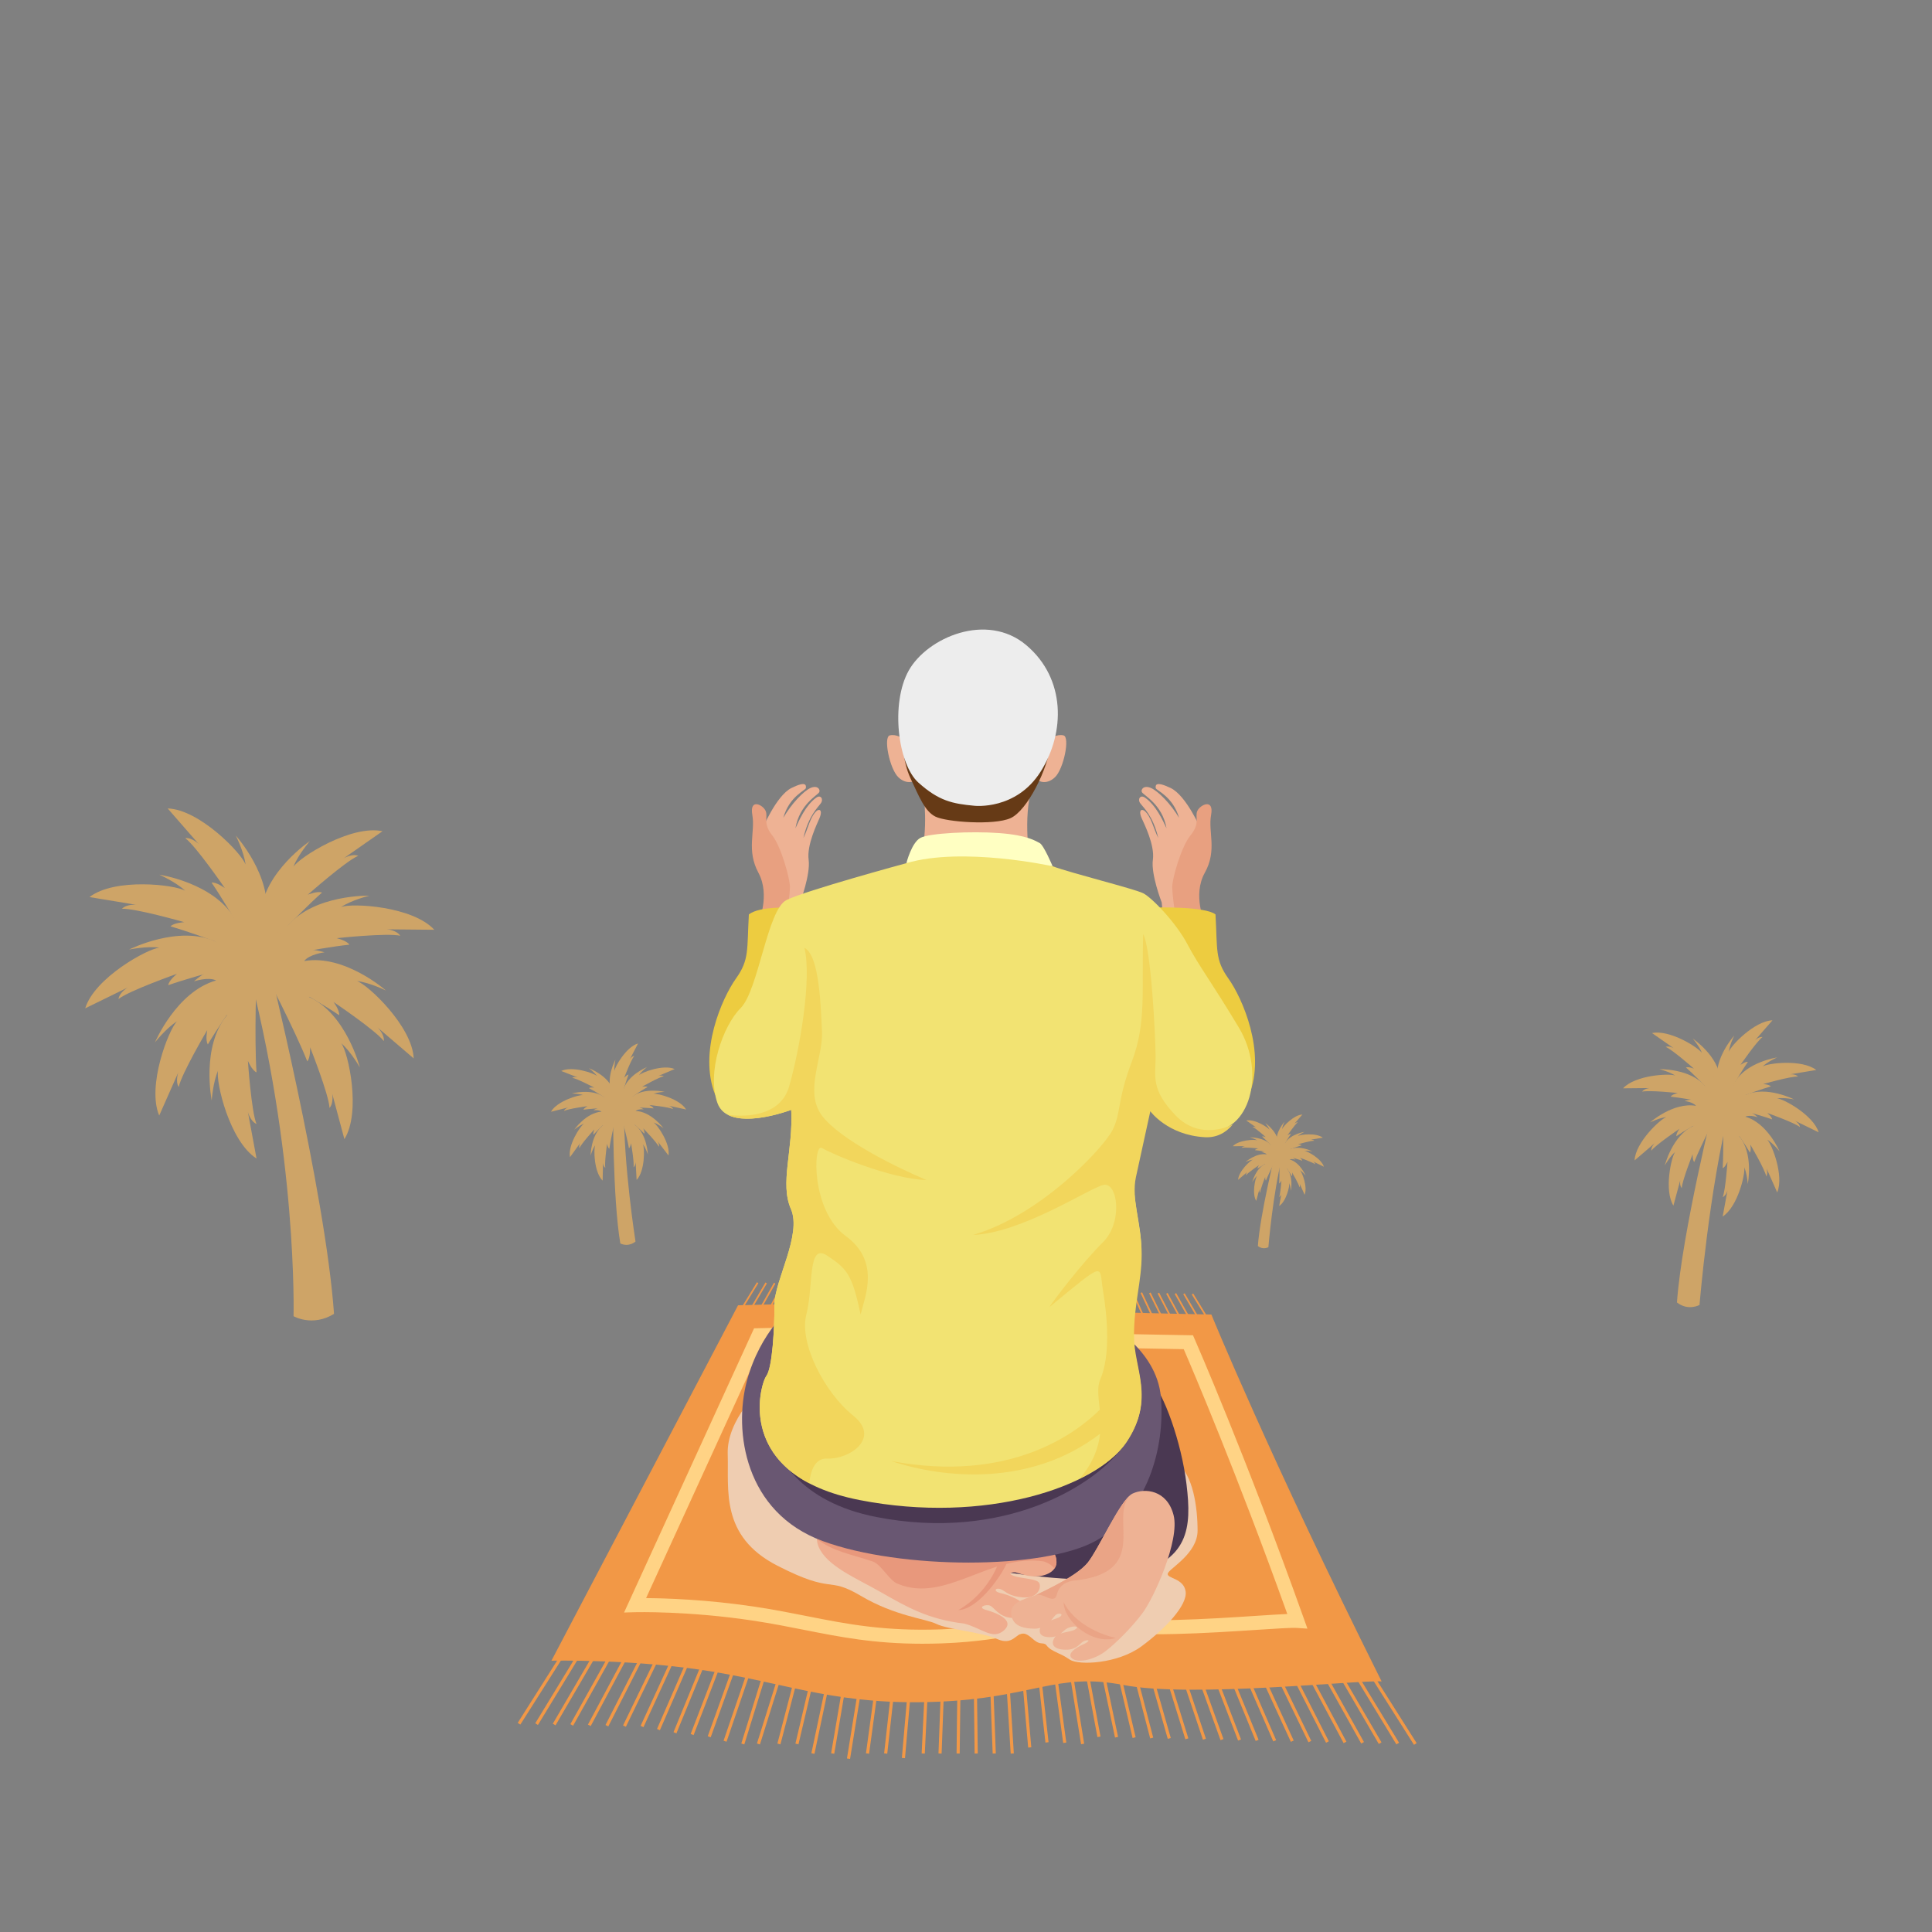 <?xml version="1.0" encoding="UTF-8" standalone="no"?>
<svg
   xmlns:dc="http://purl.org/dc/elements/1.1/"
   xmlns:cc="http://creativecommons.org/ns#"
   xmlns:rdf="http://www.w3.org/1999/02/22-rdf-syntax-ns#"
   xmlns:svg="http://www.w3.org/2000/svg"
   xmlns="http://www.w3.org/2000/svg"
   xmlns:sodipodi="http://sodipodi.sourceforge.net/DTD/sodipodi-0.dtd"
   xmlns:inkscape="http://www.inkscape.org/namespaces/inkscape"
   version="1.1"
   id="svg2"
   xml:space="preserve"
   width="666.667"
   height="666.667"
   viewBox="0 0 666.667 666.667"
   sodipodi:docname="5120636.ai"><rect x="0" y="0" width="666.667" height="666.667" fill="#808080" stroke="none"/><defs
     id="defs6"><clipPath
       clipPathUnits="userSpaceOnUse"
       id="clipPath20"><path
         d="M 0,500 H 500 V 0 H 0 Z"
         id="path18" /></clipPath><clipPath
       clipPathUnits="userSpaceOnUse"
       id="clipPath692"><path
         d="M 188.371,140.855 H 310.01 V 69.705 H 188.371 Z"
         id="path690" /></clipPath></defs><sodipodi:namedview
     pagecolor="#ffffff"
     bordercolor="#666666"
     borderopacity="1"
     objecttolerance="10"
     gridtolerance="10"
     guidetolerance="10"
     inkscape:pageopacity="0"
     inkscape:pageshadow="2"
     inkscape:window-width="640"
     inkscape:window-height="480"
     id="namedview4" /><g
     id="g10"
     inkscape:groupmode="layer"
     inkscape:label="5120636"
     transform="matrix(1.333,0,0,-1.333,0,666.667)"><path
       d="M 0,0 H 500 V 500 H 0 Z"
       style="fill:#ffffff;fill-opacity:0;fill-rule:nonzero;stroke:none"
       id="path12" /><g
       id="g14"><g
         id="g16"
         clip-path="url(#clipPath20)">
          <g
           id="g98"
           transform="translate(439.948,162.325)"><path
             d="m 0,0 c 0,0 2.404,29.641 7.904,51.391 -2.5,1.5 -4,1.25 -4,1.25 0,0 -8.5,-34.25 -9.75,-52 C -2.917,-1.65 0,0 0,0"
             style="fill:#cea467;fill-opacity:1;fill-rule:nonzero;stroke:none"
             id="path100" /></g><g
           id="g102"
           transform="translate(445.937,212.133)"><path
             d="m 0,0 c 0,0 0.333,-9.5 0,-14.417 0.667,0.284 1.25,1.667 1.25,1.667 0,0 -0.5,-7.397 -1.25,-9.157 0.916,0.407 1.25,1.74 1.25,1.74 L 0,-26.917 c 3.916,2.5 5.916,11.084 5.583,12.75 0.75,-1.75 0.917,-4.333 0.917,-4.333 0,0 1.583,7.833 -2.25,12.417 C 5.5,-6.25 6.823,-8 6.823,-8 6.823,-8 5.583,-2 0,0"
             style="fill:#cea467;fill-opacity:1;fill-rule:nonzero;stroke:none"
             id="path104" /></g><g
           id="g106"
           transform="translate(444.856,213.669)"><path
             d="m 0,0 c 0,0 5.639,-7.652 8.139,-11.899 0.39,0.611 0.09,2.082 0.09,2.082 0,0 3.764,-6.389 4.139,-8.265 0.527,0.853 0.049,2.143 0.049,2.143 l 2.779,-6.278 c 1.822,4.276 -1.374,12.488 -2.59,13.676 1.608,-1.021 3.204,-3.059 3.204,-3.059 0,0 -3.116,7.36 -8.868,8.979 1.126,0.567 3.207,-0.129 3.207,-0.129 0,0 -4.412,4.252 -10.149,2.75"
             style="fill:#cea467;fill-opacity:1;fill-rule:nonzero;stroke:none"
             id="path108" /></g><g
           id="g110"
           transform="translate(444.856,214.231)"><path
             d="m 0,0 c 0,0 9.241,-2.229 13.888,-3.868 -0.094,0.719 -1.27,1.651 -1.27,1.651 0,0 6.992,-2.467 8.486,-3.662 -0.147,0.993 -1.341,1.672 -1.341,1.672 l 6.167,-3.016 c -1.358,4.445 -9.09,8.674 -10.784,8.8 1.886,0.253 4.419,-0.279 4.419,-0.279 0,0 -7.121,3.627 -12.564,1.164 C 7.496,3.621 9.538,4.427 9.538,4.427 9.538,4.427 3.425,4.842 0,0"
             style="fill:#cea467;fill-opacity:1;fill-rule:nonzero;stroke:none"
             id="path112" /></g><g
           id="g114"
           transform="translate(444.856,213.99)"><path
             d="m 0,0 c 0,0 8.82,3.544 13.558,4.903 -0.495,0.531 -1.993,0.609 -1.993,0.609 0,0 7.126,2.046 9.037,1.938 -0.695,0.724 -2.063,0.584 -2.063,0.584 l 6.773,1.12 c -3.683,2.833 -12.434,1.794 -13.888,0.914 1.39,1.301 3.763,2.336 3.763,2.336 0,0 -7.905,-1.175 -10.912,-6.339 C 4.007,7.298 5.202,9.138 5.202,9.138 5.202,9.138 -0.018,5.931 0,0"
             style="fill:#cea467;fill-opacity:1;fill-rule:nonzero;stroke:none"
             id="path116" /></g><g
           id="g118"
           transform="translate(444.783,212.32)"><path
             d="m 0,0 c 0,0 -4.394,-8.43 -6.21,-13.01 -0.48,0.543 -0.41,2.042 -0.41,2.042 0,0 -2.736,-6.891 -2.818,-8.802 -0.651,0.762 -0.377,2.109 -0.377,2.109 l -1.781,-6.63 c -2.457,3.943 -0.564,12.551 0.454,13.911 -1.43,-1.256 -2.693,-3.516 -2.693,-3.516 0,0 1.945,7.752 7.379,10.237 -1.199,0.388 -3.148,-0.621 -3.148,-0.621 0,0 3.704,4.881 9.604,4.28"
             style="fill:#cea467;fill-opacity:1;fill-rule:nonzero;stroke:none"
             id="path120" /></g><g
           id="g122"
           transform="translate(446.421,213.241)"><path
             d="m 0,0 c 0,0 -8.386,-4.478 -12.472,-7.232 -0.089,0.719 0.815,1.918 0.815,1.918 0,0 -6.149,-4.145 -7.294,-5.676 -0.108,0.997 0.878,1.955 0.878,1.955 l -5.212,-4.468 c 0.198,4.643 6.62,10.678 8.228,11.226 -1.889,-0.229 -4.208,-1.381 -4.208,-1.381 0,0 5.982,5.3 11.87,4.283 -0.771,0.997 -2.95,1.265 -2.95,1.265 0,0 5.814,1.936 10.345,-1.89"
             style="fill:#cea467;fill-opacity:1;fill-rule:nonzero;stroke:none"
             id="path124" /></g><g
           id="g126"
           transform="translate(446.662,213.748)"><path
             d="m 0,0 c 0,0 -9.299,1.97 -14.199,2.491 0.394,0.609 1.857,0.944 1.857,0.944 0,0 -7.373,0.786 -9.235,0.351 0.559,0.832 1.93,0.931 1.93,0.931 l -6.865,-0.066 c 3.14,3.426 11.94,3.912 13.524,3.296 -1.594,1.041 -4.11,1.653 -4.11,1.653 0,0 7.989,0.205 11.841,-4.363 0.052,1.26 -1.443,2.867 -1.443,2.867 0,0 5.695,-2.259 6.7,-8.104"
             style="fill:#cea467;fill-opacity:1;fill-rule:nonzero;stroke:none"
             id="path128" /></g><g
           id="g130"
           transform="translate(446.559,213.531)"><path
             d="m 0,0 c 0,0 -6.433,6.998 -10.123,10.265 0.675,0.266 2.06,-0.309 2.06,-0.309 0,0 -5.549,4.916 -7.319,5.642 0.939,0.354 2.112,-0.362 2.112,-0.362 l -5.629,3.929 c 4.544,0.97 11.995,-3.737 12.927,-5.158 -0.694,1.772 -2.389,3.729 -2.389,3.729 0,0 6.627,-4.465 7.116,-10.421 0.772,0.997 0.487,3.172 0.487,3.172 0,0 3.329,-5.143 0.758,-10.487"
             style="fill:#cea467;fill-opacity:1;fill-rule:nonzero;stroke:none"
             id="path132" /></g><g
           id="g134"
           transform="translate(445.119,212.837)"><path
             d="m 0,0 c 0,0 4.551,8.346 7.342,12.407 -0.719,0.096 -1.925,-0.798 -1.925,-0.798 0,0 4.197,6.113 5.739,7.245 C 10.16,18.97 9.194,17.992 9.194,17.992 l 4.513,5.173 C 9.063,23.008 2.971,16.64 2.409,15.035 c 0.246,1.889 1.418,4.196 1.418,4.196 0,0 -5.351,-5.934 -4.387,-11.831 -0.991,0.78 -1.239,2.96 -1.239,2.96 0,0 -1.988,-5.796 1.799,-10.36"
             style="fill:#cea467;fill-opacity:1;fill-rule:nonzero;stroke:none"
             id="path136" /></g><g
           id="g138"
           transform="translate(328.341,177.273)"><path
             d="M 0,0 C 0,0 1.121,13.814 3.685,23.95 2.52,24.649 1.82,24.533 1.82,24.533 1.82,24.533 -2.142,8.571 -2.724,0.299 -1.359,-0.77 0,0 0,0"
             style="fill:#cea467;fill-opacity:1;fill-rule:nonzero;stroke:none"
             id="path140" /></g><g
           id="g142"
           transform="translate(331.132,200.485)"><path
             d="m 0,0 c 0,0 0.155,-4.428 0,-6.719 0.312,0.132 0.583,0.777 0.583,0.777 0,0 -0.233,-3.448 -0.583,-4.268 0.428,0.189 0.583,0.812 0.583,0.812 L 0,-12.545 c 1.825,1.165 2.758,5.166 2.603,5.942 0.349,-0.815 0.426,-2.019 0.426,-2.019 0,0 0.739,3.65 -1.049,5.787 0.583,-0.078 1.201,-0.894 1.201,-0.894 0,0 -0.578,2.796 -3.181,3.729"
             style="fill:#cea467;fill-opacity:1;fill-rule:nonzero;stroke:none"
             id="path144" /></g><g
           id="g146"
           transform="translate(330.628,201.201)"><path
             d="m 0,0 c 0,0 2.628,-3.566 3.794,-5.546 0.182,0.285 0.042,0.97 0.042,0.97 0,0 1.754,-2.977 1.929,-3.851 0.245,0.398 0.022,0.998 0.022,0.998 l 1.296,-2.925 c 0.849,1.992 -0.641,5.82 -1.207,6.374 0.749,-0.476 1.492,-1.426 1.492,-1.426 0,0 -1.452,3.429 -4.132,4.184 0.525,0.265 1.494,-0.06 1.494,-0.06 0,0 -2.055,1.981 -4.73,1.282"
             style="fill:#cea467;fill-opacity:1;fill-rule:nonzero;stroke:none"
             id="path148" /></g><g
           id="g150"
           transform="translate(330.628,201.463)"><path
             d="m 0,0 c 0,0 4.308,-1.039 6.473,-1.803 -0.044,0.335 -0.592,0.77 -0.592,0.77 0,0 3.259,-1.15 3.955,-1.707 -0.068,0.463 -0.625,0.779 -0.625,0.779 l 2.874,-1.405 c -0.633,2.071 -4.236,4.042 -5.026,4.1 0.879,0.119 2.06,-0.13 2.06,-0.13 0,0 -3.319,1.691 -5.856,0.543 0.231,0.54 1.182,0.916 1.182,0.916 C 4.445,2.063 1.597,2.257 0,0"
             style="fill:#cea467;fill-opacity:1;fill-rule:nonzero;stroke:none"
             id="path152" /></g><g
           id="g154"
           transform="translate(330.628,201.351)"><path
             d="M 0,0 C 0,0 4.111,1.652 6.318,2.285 6.089,2.532 5.391,2.568 5.391,2.568 c 0,0 3.321,0.954 4.211,0.905 C 9.278,3.81 8.641,3.744 8.641,3.744 l 3.156,0.523 c -1.716,1.32 -5.795,0.836 -6.473,0.425 0.649,0.607 1.754,1.089 1.754,1.089 0,0 -3.683,-0.548 -5.085,-2.954 C 1.868,3.401 2.425,4.259 2.425,4.259 2.425,4.259 -0.008,2.765 0,0"
             style="fill:#cea467;fill-opacity:1;fill-rule:nonzero;stroke:none"
             id="path156" /></g><g
           id="g158"
           transform="translate(330.595,200.572)"><path
             d="m 0,0 c 0,0 -2.048,-3.929 -2.895,-6.063 -0.223,0.253 -0.191,0.952 -0.191,0.952 0,0 -1.274,-3.212 -1.312,-4.103 -0.304,0.356 -0.176,0.984 -0.176,0.984 l -0.83,-3.09 c -1.146,1.838 -0.263,5.849 0.212,6.483 -0.667,-0.586 -1.256,-1.639 -1.256,-1.639 0,0 0.907,3.613 3.439,4.771 -0.559,0.181 -1.468,-0.289 -1.468,-0.289 0,0 1.727,2.274 4.477,1.994"
             style="fill:#cea467;fill-opacity:1;fill-rule:nonzero;stroke:none"
             id="path160" /></g><g
           id="g162"
           transform="translate(331.357,201.002)"><path
             d="m 0,0 c 0,0 -3.907,-2.087 -5.812,-3.371 -0.042,0.336 0.379,0.893 0.379,0.893 0,0 -2.865,-1.93 -3.399,-2.644 -0.05,0.465 0.409,0.911 0.409,0.911 l -2.429,-2.082 c 0.092,2.163 3.085,4.977 3.835,5.231 -0.88,-0.106 -1.961,-0.643 -1.961,-0.643 0,0 2.788,2.47 5.532,1.996 -0.36,0.465 -1.374,0.59 -1.374,0.59 0,0 2.709,0.902 4.82,-0.881"
             style="fill:#cea467;fill-opacity:1;fill-rule:nonzero;stroke:none"
             id="path164" /></g><g
           id="g166"
           transform="translate(331.471,201.237)"><path
             d="m 0,0 c 0,0 -4.334,0.919 -6.618,1.162 0.183,0.283 0.866,0.44 0.866,0.44 0,0 -3.436,0.366 -4.305,0.163 0.261,0.388 0.9,0.433 0.9,0.433 l -3.199,-0.029 c 1.463,1.596 5.564,1.823 6.302,1.535 -0.743,0.485 -1.915,0.771 -1.915,0.771 0,0 3.723,0.095 5.519,-2.034 0.023,0.587 -0.673,1.336 -0.673,1.336 0,0 2.654,-1.052 3.123,-3.777"
             style="fill:#cea467;fill-opacity:1;fill-rule:nonzero;stroke:none"
             id="path168" /></g><g
           id="g170"
           transform="translate(331.422,201.137)"><path
             d="m 0,0 c 0,0 -2.998,3.262 -4.718,4.784 0.315,0.124 0.961,-0.144 0.961,-0.144 0,0 -2.587,2.291 -3.412,2.63 0.438,0.165 0.984,-0.168 0.984,-0.168 l -2.623,1.83 c 2.118,0.452 5.59,-1.742 6.025,-2.404 -0.323,0.826 -1.113,1.738 -1.113,1.738 0,0 3.088,-2.081 3.316,-4.857 0.36,0.465 0.226,1.479 0.226,1.479 0,0 1.552,-2.397 0.354,-4.888"
             style="fill:#cea467;fill-opacity:1;fill-rule:nonzero;stroke:none"
             id="path172" /></g><g
           id="g174"
           transform="translate(330.751,200.814)"><path
             d="M 0,0 C 0,0 2.121,3.89 3.422,5.782 3.087,5.827 2.524,5.41 2.524,5.41 c 0,0 1.957,2.849 2.675,3.376 C 4.735,8.841 4.285,8.385 4.285,8.385 l 2.104,2.411 C 4.225,10.723 1.385,7.755 1.123,7.007 c 0.114,0.88 0.661,1.956 0.661,1.956 0,0 -2.494,-2.767 -2.045,-5.515 -0.462,0.365 -0.577,1.38 -0.577,1.38 0,0 -0.927,-2.701 0.838,-4.828"
             style="fill:#cea467;fill-opacity:1;fill-rule:nonzero;stroke:none"
             id="path176" /></g><g
           id="g178"
           transform="translate(164.511,178.74)"><path
             d="m 0,0 c 0,0 -3.136,19.8 -2.99,34.922 -1.876,0.586 -2.819,0.183 -2.819,0.183 0,0 -0.125,-23.788 1.878,-35.614 C -1.649,-1.544 0,0 0,0"
             style="fill:#cea467;fill-opacity:1;fill-rule:nonzero;stroke:none"
             id="path180" /></g><g
           id="g182"
           transform="translate(160.518,212.32)"><path
             d="m 0,0 c 0,0 1.728,-6.17 2.291,-9.443 0.392,0.291 0.554,1.29 0.554,1.29 0,0 0.848,-4.926 0.637,-6.198 0.536,0.413 0.542,1.339 0.542,1.339 l 0.254,-4.621 c 2.168,2.261 2.115,8.201 1.631,9.24 0.77,-1.027 1.289,-2.693 1.289,-2.693 0,0 -0.207,5.384 -3.447,7.776 0.845,0.09 1.991,-0.845 1.991,-0.845 0,0 -1.766,3.732 -5.742,4.155"
             style="fill:#cea467;fill-opacity:1;fill-rule:nonzero;stroke:none"
             id="path184" /></g><g
           id="g186"
           transform="translate(159.565,213.155)"><path
             d="m 0,0 c 0,0 4.91,-4.117 7.223,-6.502 0.159,0.463 -0.271,1.378 -0.271,1.378 0,0 3.481,-3.586 4.024,-4.756 0.21,0.644 -0.309,1.411 -0.309,1.411 l 2.819,-3.67 c 0.514,3.09 -2.885,7.963 -3.87,8.547 1.215,-0.413 2.584,-1.494 2.584,-1.494 0,0 -3.21,4.325 -7.236,4.472 0.648,0.552 2.121,0.426 2.121,0.426 0,0 -3.565,2.084 -7.085,0.188"
             style="fill:#cea467;fill-opacity:1;fill-rule:nonzero;stroke:none"
             id="path188" /></g><g
           id="g190"
           transform="translate(159.476,213.523)"><path
             d="m 0,0 c 0,0 6.408,0.009 9.713,-0.327 -0.176,0.456 -1.095,0.88 -1.095,0.88 0,0 4.973,-0.505 6.141,-1.05 -0.253,0.627 -1.144,0.882 -1.144,0.882 l 4.519,-0.995 c -1.595,2.695 -7.333,4.237 -8.463,4.049 1.196,0.466 2.94,0.52 2.94,0.52 0,0 -5.241,1.244 -8.416,-1.234 0.14,0.838 1.349,1.691 1.349,1.691 0,0 -4.07,-0.7 -5.544,-4.416"
             style="fill:#cea467;fill-opacity:1;fill-rule:nonzero;stroke:none"
             id="path192" /></g><g
           id="g194"
           transform="translate(159.515,213.365)"><path
             d="M 0,0 C 0,0 5.215,3.724 8.102,5.367 7.694,5.637 6.7,5.449 6.7,5.449 c 0,0 4.343,2.473 5.612,2.706 -0.571,0.364 -1.444,0.055 -1.444,0.055 l 4.259,1.811 C 12.264,11.291 6.695,9.22 5.883,8.412 c 0.704,1.072 2.094,2.128 2.094,2.128 0,0 -4.992,-2.026 -6.141,-5.887 -0.371,0.765 0.12,2.16 0.12,2.16 0,0 -2.911,-2.93 -1.956,-6.813"
             style="fill:#cea467;fill-opacity:1;fill-rule:nonzero;stroke:none"
             id="path196" /></g><g
           id="g198"
           transform="translate(159.732,212.261)"><path
             d="m 0,0 c 0,0 -1.538,-6.221 -2,-9.511 -0.401,0.281 -0.594,1.274 -0.594,1.274 0,0 -0.697,-4.95 -0.446,-6.214 -0.548,0.395 -0.583,1.321 -0.583,1.321 l -0.112,-4.626 c -2.237,2.193 -2.365,8.132 -1.914,9.186 -0.738,-1.051 -1.206,-2.732 -1.206,-2.732 0,0 0.043,5.387 3.208,7.878 -0.848,0.064 -1.964,-0.907 -1.964,-0.907 0,0 1.651,3.786 5.611,4.331"
             style="fill:#cea467;fill-opacity:1;fill-rule:nonzero;stroke:none"
             id="path200" /></g><g
           id="g202"
           transform="translate(160.659,213.124)"><path
             d="m 0,0 c 0,0 -4.782,-4.267 -7.021,-6.721 -0.172,0.458 0.229,1.386 0.229,1.386 0,0 -3.369,-3.691 -3.876,-4.877 -0.229,0.637 0.265,1.42 0.265,1.42 l -2.704,-3.755 c -0.609,3.072 2.639,8.048 3.606,8.662 -1.202,-0.45 -2.538,-1.573 -2.538,-1.573 0,0 3.077,4.422 7.096,4.691 -0.664,0.532 -2.134,0.361 -2.134,0.361 0,0 3.5,2.192 7.077,0.406"
             style="fill:#cea467;fill-opacity:1;fill-rule:nonzero;stroke:none"
             id="path204" /></g><g
           id="g206"
           transform="translate(160.736,213.494)"><path
             d="m 0,0 c 0,0 -6.405,-0.187 -9.698,-0.625 0.162,0.461 1.067,0.913 1.067,0.913 0,0 -4.954,-0.656 -6.106,-1.237 0.235,0.635 1.117,0.916 1.117,0.916 l -4.486,-1.133 c 1.511,2.743 7.199,4.46 8.335,4.308 -1.21,0.428 -2.955,0.429 -2.955,0.429 0,0 5.201,1.405 8.45,-0.976 -0.166,0.834 -1.401,1.649 -1.401,1.649 0,0 4.09,-0.575 5.677,-4.244"
             style="fill:#cea467;fill-opacity:1;fill-rule:nonzero;stroke:none"
             id="path208" /></g><g
           id="g210"
           transform="translate(160.703,213.336)"><path
             d="m 0,0 c 0,0 -5.327,3.562 -8.263,5.115 0.4,0.281 1.399,0.125 1.399,0.125 0,0 -4.417,2.338 -5.692,2.533 0.559,0.381 1.441,0.099 1.441,0.099 l -4.312,1.679 c 2.823,1.357 8.452,-0.542 9.289,-1.324 -0.737,1.05 -2.158,2.062 -2.158,2.062 0,0 5.051,-1.872 6.317,-5.695 0.349,0.775 -0.185,2.155 -0.185,2.155 0,0 2.999,-2.84 2.164,-6.749"
             style="fill:#cea467;fill-opacity:1;fill-rule:nonzero;stroke:none"
             id="path212" /></g><g
           id="g214"
           transform="translate(159.87,212.652)"><path
             d="M 0,0 C 0,0 1.655,6.19 2.838,9.294 2.352,9.243 1.704,8.466 1.704,8.466 c 0,0 1.778,4.671 2.608,5.658 C 3.641,14.042 3.164,13.247 3.164,13.247 l 2.134,4.107 c -3.017,-0.841 -5.996,-5.982 -6.109,-7.122 -0.139,1.276 0.262,2.974 0.262,2.974 0,0 -2.563,-4.738 -0.993,-8.447 -0.774,0.353 -1.283,1.742 -1.283,1.742 0,0 -0.381,-4.113 2.825,-6.501"
             style="fill:#cea467;fill-opacity:1;fill-rule:nonzero;stroke:none"
             id="path216" /></g><g
           id="g218"
           transform="translate(75.987,159.414)"><path
             d="m 0,0 c 0,0 1.122,41.965 -12.295,92.114 4.462,2.677 5.376,1.285 5.376,1.285 0,0 15.168,-61.121 17.399,-92.795 C 4.893,-2.854 0,0 0,0"
             style="fill:#cea467;fill-opacity:1;fill-rule:nonzero;stroke:none"
             id="path220" /></g><g
           id="g222"
           transform="translate(66.404,248.257)"><path
             d="m 0,0 c 0,0 -0.595,-16.953 0,-25.727 -1.191,0.506 -2.231,2.974 -2.231,2.974 0,0 0.893,-13.201 2.231,-16.341 -1.636,0.727 -2.231,3.106 -2.231,3.106 L 0,-48.033 c -6.99,4.461 -10.559,19.778 -9.964,22.753 -1.338,-3.123 -1.636,-7.734 -1.636,-7.734 0,0 -2.825,13.979 4.016,22.159 -2.231,-0.298 -4.594,-3.421 -4.594,-3.421 0,0 2.214,10.708 12.178,14.276"
             style="fill:#cea467;fill-opacity:1;fill-rule:nonzero;stroke:none"
             id="path224" /></g><g
           id="g226"
           transform="translate(68.333,250.999)"><path
             d="m 0,0 c 0,0 -10.063,-13.657 -14.525,-21.235 -0.697,1.09 -0.162,3.714 -0.162,3.714 0,0 -6.716,-11.399 -7.384,-14.747 -0.94,1.523 -0.088,3.823 -0.088,3.823 l -4.96,-11.202 c -3.25,7.629 2.452,22.286 4.622,24.405 -2.868,-1.822 -5.716,-5.459 -5.716,-5.459 0,0 5.56,13.133 15.824,16.023 -2.009,1.013 -5.722,-0.231 -5.722,-0.231 0,0 7.872,7.588 18.111,4.909"
             style="fill:#cea467;fill-opacity:1;fill-rule:nonzero;stroke:none"
             id="path228" /></g><g
           id="g230"
           transform="translate(68.333,252)"><path
             d="m 0,0 c 0,0 -16.491,-3.976 -24.784,-6.903 0.168,1.282 2.266,2.947 2.266,2.947 0,0 -12.477,-4.402 -15.143,-6.534 0.261,1.77 2.394,2.982 2.394,2.982 l -11.006,-5.381 c 2.422,7.93 16.221,15.479 19.245,15.704 -3.368,0.451 -7.888,-0.5 -7.888,-0.5 0,0 12.708,6.474 22.423,2.079 -0.885,2.068 -4.528,3.506 -4.528,3.506 0,0 10.909,0.741 17.021,-7.9"
             style="fill:#cea467;fill-opacity:1;fill-rule:nonzero;stroke:none"
             id="path232" /></g><g
           id="g234"
           transform="translate(68.332,251.572)"><path
             d="m 0,0 c 0,0 -15.74,6.325 -24.194,8.749 0.882,0.948 3.556,1.086 3.556,1.086 0,0 -12.718,3.651 -16.126,3.46 1.24,1.291 3.68,1.041 3.68,1.041 l -12.087,1.999 c 6.573,5.056 22.191,3.203 24.785,1.632 -2.481,2.321 -6.716,4.168 -6.716,4.168 0,0 14.107,-2.096 19.473,-11.311 0.479,2.199 -1.655,5.483 -1.655,5.483 0,0 9.316,-5.724 9.284,-16.307"
             style="fill:#cea467;fill-opacity:1;fill-rule:nonzero;stroke:none"
             id="path236" /></g><g
           id="g238"
           transform="translate(68.461,248.592)"><path
             d="m 0,0 c 0,0 7.84,-15.043 11.083,-23.218 0.856,0.97 0.731,3.646 0.731,3.646 0,0 4.882,-12.298 5.027,-15.708 1.163,1.36 0.676,3.763 0.676,3.763 l 3.175,-11.832 c 4.386,7.037 1.009,22.399 -0.81,24.827 2.554,-2.243 4.808,-6.275 4.808,-6.275 0,0 -3.472,13.833 -13.169,18.268 2.141,0.692 5.619,-1.109 5.619,-1.109 0,0 -6.611,8.709 -17.14,7.638"
             style="fill:#cea467;fill-opacity:1;fill-rule:nonzero;stroke:none"
             id="path240" /></g><g
           id="g242"
           transform="translate(65.54,250.235)"><path
             d="m 0,0 c 0,0 14.964,-7.99 22.256,-12.907 0.159,1.284 -1.454,3.422 -1.454,3.422 0,0 10.972,-7.394 13.017,-10.127 0.192,1.779 -1.568,3.487 -1.568,3.487 l 9.302,-7.972 C 41.2,-15.812 29.74,-5.041 26.868,-4.063 c 3.373,-0.409 7.51,-2.465 7.51,-2.465 0,0 -10.675,9.457 -21.182,7.643 1.376,1.781 5.263,2.258 5.263,2.258 C 18.459,3.373 8.086,6.829 0,0"
             style="fill:#cea467;fill-opacity:1;fill-rule:nonzero;stroke:none"
             id="path244" /></g><g
           id="g246"
           transform="translate(65.108,251.139)"><path
             d="m 0,0 c 0,0 16.595,3.516 25.34,4.447 -0.705,1.085 -3.315,1.682 -3.315,1.682 0,0 13.157,1.403 16.481,0.628 -0.998,1.486 -3.445,1.66 -3.445,1.66 l 12.25,-0.115 c -5.602,6.113 -21.306,6.981 -24.133,5.881 2.845,1.859 7.334,2.948 7.334,2.948 0,0 -14.257,0.367 -21.13,-7.784 -0.093,2.248 2.575,5.115 2.575,5.115 C 11.957,14.462 1.793,10.431 0,0"
             style="fill:#cea467;fill-opacity:1;fill-rule:nonzero;stroke:none"
             id="path248" /></g><g
           id="g250"
           transform="translate(65.293,250.752)"><path
             d="m 0,0 c 0,0 11.48,12.489 18.064,18.318 -1.203,0.476 -3.676,-0.551 -3.676,-0.551 0,0 9.904,8.773 13.062,10.069 -1.675,0.631 -3.769,-0.645 -3.769,-0.645 l 10.047,7.01 c -8.11,1.732 -21.406,-6.669 -23.071,-9.204 1.24,3.163 4.265,6.654 4.265,6.654 0,0 -11.827,-7.969 -12.699,-18.596 -1.38,1.778 -0.869,5.661 -0.869,5.661 C 1.354,18.716 -4.588,9.538 0,0"
             style="fill:#cea467;fill-opacity:1;fill-rule:nonzero;stroke:none"
             id="path252" /></g><g
           id="g254"
           transform="translate(67.863,249.514)"><path
             d="m 0,0 c 0,0 -8.122,14.893 -13.102,22.141 1.283,0.171 3.435,-1.423 3.435,-1.423 0,0 -7.491,10.907 -10.242,12.927 1.778,0.208 3.501,-1.537 3.501,-1.537 l -8.054,9.231 c 8.287,-0.28 19.16,-11.645 20.162,-14.507 -0.438,3.369 -2.53,7.487 -2.53,7.487 0,0 9.551,-10.591 7.829,-21.113 1.768,1.391 2.211,5.282 2.211,5.282 C 3.21,18.488 6.757,8.146 0,0"
             style="fill:#cea467;fill-opacity:1;fill-rule:nonzero;stroke:none"
             id="path256" /></g>
          <g
           id="g262"
           transform="translate(142.746,70.228)"><path
             d="m 0,0 c 0,0 21.768,0.506 42.061,-2.884 20.293,-3.39 32.584,-8.718 57.675,-7.749 25.092,0.969 30.903,7.719 48.338,4.344 17.435,-3.375 61.021,1.35 66.833,0.924 -29.058,58.176 -44.074,94.982 -44.074,94.982 0,0 -49.395,0.895 -61.745,2.385 -12.349,1.489 -60.779,0 -60.779,0 z"
             style="fill:#f29846;fill-opacity:1;fill-rule:nonzero;stroke:none"
             id="path264" /></g><g
           id="g266"
           transform="translate(190.077,157.779)"><path
             d="m 0,0 -0.37,0.242 6.236,10.179 0.37,-0.242 z"
             style="fill:#f29846;fill-opacity:1;fill-rule:nonzero;stroke:none"
             id="path268" /></g><g
           id="g270"
           transform="translate(192.531,157.726)"><path
             d="M 0,0 -0.374,0.235 5.617,10.413 5.991,10.178 Z"
             style="fill:#f29846;fill-opacity:1;fill-rule:nonzero;stroke:none"
             id="path272" /></g><g
           id="g274"
           transform="translate(194.984,157.673)"><path
             d="M 0,0 -0.378,0.228 5.369,10.405 5.747,10.178 Z"
             style="fill:#f29846;fill-opacity:1;fill-rule:nonzero;stroke:none"
             id="path276" /></g><g
           id="g278"
           transform="translate(197.438,157.618)"><path
             d="M 0,0 -0.382,0.222 5.12,10.399 5.502,10.179 Z"
             style="fill:#f29846;fill-opacity:1;fill-rule:nonzero;stroke:none"
             id="path280" /></g><g
           id="g282"
           transform="translate(199.892,157.565)"><path
             d="M 0,0 -0.386,0.213 4.872,10.391 5.257,10.178 Z"
             style="fill:#f29846;fill-opacity:1;fill-rule:nonzero;stroke:none"
             id="path284" /></g><g
           id="g286"
           transform="translate(202.345,157.512)"><path
             d="m 0,0 -0.39,0.205 5.013,10.178 0.39,-0.204 z"
             style="fill:#f29846;fill-opacity:1;fill-rule:nonzero;stroke:none"
             id="path288" /></g><g
           id="g290"
           transform="translate(204.799,157.459)"><path
             d="M 0,0 -0.394,0.196 4.374,10.375 4.768,10.178 Z"
             style="fill:#f29846;fill-opacity:1;fill-rule:nonzero;stroke:none"
             id="path292" /></g><g
           id="g294"
           transform="translate(207.252,157.405)"><path
             d="M 0,0 -0.397,0.189 4.126,10.367 4.524,10.179 Z"
             style="fill:#f29846;fill-opacity:1;fill-rule:nonzero;stroke:none"
             id="path296" /></g><g
           id="g298"
           transform="translate(209.543,156.965)"><path
             d="M 0,0 -0.401,0.181 4.041,10.746 4.442,10.565 Z"
             style="fill:#f29846;fill-opacity:1;fill-rule:nonzero;stroke:none"
             id="path300" /></g><g
           id="g302"
           transform="translate(211.848,156.513)"><path
             d="M 0,0 -0.405,0.172 3.942,11.137 4.347,10.965 Z"
             style="fill:#f29846;fill-opacity:1;fill-rule:nonzero;stroke:none"
             id="path304" /></g><g
           id="g306"
           transform="translate(214.246,156.262)"><path
             d="M 0,0 -0.409,0.162 3.749,11.326 4.157,11.163 Z"
             style="fill:#f29846;fill-opacity:1;fill-rule:nonzero;stroke:none"
             id="path308" /></g><g
           id="g310"
           transform="translate(216.63,155.942)"><path
             d="M 0,0 -0.412,0.152 3.57,11.583 3.982,11.43 Z"
             style="fill:#f29846;fill-opacity:1;fill-rule:nonzero;stroke:none"
             id="path312" /></g><g
           id="g314"
           transform="translate(218.84,155.302)"><path
             d="M 0,0 -0.414,0.146 3.566,12.163 3.98,12.017 Z"
             style="fill:#f29846;fill-opacity:1;fill-rule:nonzero;stroke:none"
             id="path316" /></g><g
           id="g318"
           transform="translate(221.319,154.914)"><path
             d="M 0,0 -0.418,0.135 3.292,12.487 3.71,12.354 Z"
             style="fill:#f29846;fill-opacity:1;fill-rule:nonzero;stroke:none"
             id="path320" /></g><g
           id="g322"
           transform="translate(223.501,154.914)"><path
             d="M 0,0 -0.417,0.135 3.318,12.431 3.735,12.296 Z"
             style="fill:#f29846;fill-opacity:1;fill-rule:nonzero;stroke:none"
             id="path324" /></g><g
           id="g326"
           transform="translate(226.359,154.924)"><path
             d="m 0,0 -0.423,0.114 3.087,12.24 0.423,-0.115 z"
             style="fill:#f29846;fill-opacity:1;fill-rule:nonzero;stroke:none"
             id="path328" /></g><g
           id="g330"
           transform="translate(228.875,154.929)"><path
             d="M 0,0 -0.426,0.104 2.354,12.286 2.78,12.182 Z"
             style="fill:#f29846;fill-opacity:1;fill-rule:nonzero;stroke:none"
             id="path332" /></g><g
           id="g334"
           transform="translate(231.106,153.558)"><path
             d="M 0,0 -0.428,0.094 2.329,13.595 2.757,13.501 Z"
             style="fill:#f29846;fill-opacity:1;fill-rule:nonzero;stroke:none"
             id="path336" /></g><g
           id="g338"
           transform="translate(233.865,153.566)"><path
             d="M 0,0 -0.432,0.076 1.775,13.52 2.207,13.443 Z"
             style="fill:#f29846;fill-opacity:1;fill-rule:nonzero;stroke:none"
             id="path340" /></g><g
           id="g342"
           transform="translate(236.072,152.821)"><path
             d="M 0,0 -0.432,0.072 1.775,14.206 2.207,14.134 Z"
             style="fill:#f29846;fill-opacity:1;fill-rule:nonzero;stroke:none"
             id="path344" /></g><g
           id="g346"
           transform="translate(238.726,153.574)"><path
             d="M 0,0 -0.434,0.061 1.327,13.39 1.761,13.329 Z"
             style="fill:#f29846;fill-opacity:1;fill-rule:nonzero;stroke:none"
             id="path348" /></g><g
           id="g350"
           transform="translate(241.26,153.579)"><path
             d="M 0,0 -0.435,0.051 1,13.323 1.435,13.272 Z"
             style="fill:#f29846;fill-opacity:1;fill-rule:nonzero;stroke:none"
             id="path352" /></g><g
           id="g354"
           transform="translate(243.736,152.933)"><path
             d="M 0,0 -0.436,0.039 0.73,13.906 1.166,13.867 Z"
             style="fill:#f29846;fill-opacity:1;fill-rule:nonzero;stroke:none"
             id="path356" /></g><g
           id="g358"
           transform="translate(246.499,153.594)"><path
             d="M 0,0 -0.437,0.022 0.174,13.179 0.611,13.157 Z"
             style="fill:#f29846;fill-opacity:1;fill-rule:nonzero;stroke:none"
             id="path360" /></g><g
           id="g362"
           transform="translate(248.845,153.597)"><path
             d="M 0,0 -0.437,0.017 0.035,13.116 0.472,13.1 Z"
             style="fill:#f29846;fill-opacity:1;fill-rule:nonzero;stroke:none"
             id="path364" /></g><g
           id="g366"
           transform="translate(251.368,153.602)"><path
             d="m 0,0 -0.437,0.005 0.156,13.043 0.437,-0.006 z"
             style="fill:#f29846;fill-opacity:1;fill-rule:nonzero;stroke:none"
             id="path368" /></g><g
           id="g370"
           transform="translate(253.45,153.602)"><path
             d="M 0,0 -0.156,12.985 0.281,12.99 0.437,0.005 Z"
             style="fill:#f29846;fill-opacity:1;fill-rule:nonzero;stroke:none"
             id="path372" /></g><g
           id="g374"
           transform="translate(255.968,153.597)"><path
             d="M 0,0 -0.466,12.928 -0.029,12.944 0.437,0.017 Z"
             style="fill:#f29846;fill-opacity:1;fill-rule:nonzero;stroke:none"
             id="path376" /></g><g
           id="g378"
           transform="translate(258.482,153.591)"><path
             d="M 0,0 -0.773,12.871 -0.337,12.899 0.437,0.028 Z"
             style="fill:#f29846;fill-opacity:1;fill-rule:nonzero;stroke:none"
             id="path380" /></g><g
           id="g382"
           transform="translate(260.921,154.46)"><path
             d="m 0,0 -1.004,11.939 0.436,0.04 1.004,-11.94 z"
             style="fill:#f29846;fill-opacity:1;fill-rule:nonzero;stroke:none"
             id="path384" /></g><g
           id="g386"
           transform="translate(263.33,155.185)"><path
             d="M 0,0 -1.206,11.151 -0.771,11.202 0.435,0.051 Z"
             style="fill:#f29846;fill-opacity:1;fill-rule:nonzero;stroke:none"
             id="path388" /></g><g
           id="g390"
           transform="translate(265.806,155.122)"><path
             d="M 0,0 -1.474,11.151 -1.04,11.213 0.434,0.062 Z"
             style="fill:#f29846;fill-opacity:1;fill-rule:nonzero;stroke:none"
             id="path392" /></g><g
           id="g394"
           transform="translate(268.3,154.945)"><path
             d="m 0,0 -1.76,11.266 0.432,0.072 1.76,-11.266 z"
             style="fill:#f29846;fill-opacity:1;fill-rule:nonzero;stroke:none"
             id="path396" /></g><g
           id="g398"
           transform="translate(270.582,155.97)"><path
             d="M 0,0 -1.834,10.178 -1.403,10.261 0.43,0.083 Z"
             style="fill:#f29846;fill-opacity:1;fill-rule:nonzero;stroke:none"
             id="path400" /></g><g
           id="g402"
           transform="translate(273.035,155.907)"><path
             d="M 0,0 -2.079,10.179 -1.65,10.272 0.428,0.094 Z"
             style="fill:#f29846;fill-opacity:1;fill-rule:nonzero;stroke:none"
             id="path404" /></g><g
           id="g406"
           transform="translate(275.487,155.845)"><path
             d="M 0,0 -2.322,10.178 -1.896,10.282 0.426,0.104 Z"
             style="fill:#f29846;fill-opacity:1;fill-rule:nonzero;stroke:none"
             id="path408" /></g><g
           id="g410"
           transform="translate(277.94,155.783)"><path
             d="M 0,0 -2.567,10.178 -2.145,10.292 0.423,0.114 Z"
             style="fill:#f29846;fill-opacity:1;fill-rule:nonzero;stroke:none"
             id="path412" /></g><g
           id="g414"
           transform="translate(280.394,155.721)"><path
             d="m 0,0 -2.812,10.178 0.42,0.124 L 0.42,0.124 Z"
             style="fill:#f29846;fill-opacity:1;fill-rule:nonzero;stroke:none"
             id="path416" /></g><g
           id="g418"
           transform="translate(282.847,155.658)"><path
             d="M 0,0 -3.057,10.178 -2.639,10.313 0.418,0.134 Z"
             style="fill:#f29846;fill-opacity:1;fill-rule:nonzero;stroke:none"
             id="path420" /></g><g
           id="g422"
           transform="translate(285.3,155.596)"><path
             d="M 0,0 -3.302,10.179 -2.887,10.322 0.415,0.145 Z"
             style="fill:#f29846;fill-opacity:1;fill-rule:nonzero;stroke:none"
             id="path424" /></g><g
           id="g426"
           transform="translate(287.753,155.534)"><path
             d="M 0,0 -3.546,10.178 -3.134,10.331 0.412,0.153 Z"
             style="fill:#f29846;fill-opacity:1;fill-rule:nonzero;stroke:none"
             id="path428" /></g><g
           id="g430"
           transform="translate(290.206,155.473)"><path
             d="m 0,0 -3.79,10.178 0.408,0.163 3.79,-10.179 z"
             style="fill:#f29846;fill-opacity:1;fill-rule:nonzero;stroke:none"
             id="path432" /></g><g
           id="g434"
           transform="translate(292.659,155.41)"><path
             d="M 0,0 -4.034,10.179 -3.63,10.35 0.405,0.172 Z"
             style="fill:#f29846;fill-opacity:1;fill-rule:nonzero;stroke:none"
             id="path436" /></g><g
           id="g438"
           transform="translate(295.113,155.349)"><path
             d="m 0,0 -4.28,10.178 0.402,0.18 4.279,-10.177 z"
             style="fill:#f29846;fill-opacity:1;fill-rule:nonzero;stroke:none"
             id="path440" /></g><g
           id="g442"
           transform="translate(297.566,155.287)"><path
             d="M 0,0 -4.523,10.179 -4.126,10.367 0.397,0.189 Z"
             style="fill:#f29846;fill-opacity:1;fill-rule:nonzero;stroke:none"
             id="path444" /></g><g
           id="g446"
           transform="translate(300.021,155.226)"><path
             d="M 0,0 -4.769,10.179 -4.375,10.375 0.394,0.197 Z"
             style="fill:#f29846;fill-opacity:1;fill-rule:nonzero;stroke:none"
             id="path448" /></g><g
           id="g450"
           transform="translate(302.474,155.165)"><path
             d="m 0,0 -5.013,10.178 0.39,0.205 L 0.39,0.205 Z"
             style="fill:#f29846;fill-opacity:1;fill-rule:nonzero;stroke:none"
             id="path452" /></g><g
           id="g454"
           transform="translate(304.927,155.103)"><path
             d="M 0,0 -5.257,10.178 -4.871,10.391 0.387,0.213 Z"
             style="fill:#f29846;fill-opacity:1;fill-rule:nonzero;stroke:none"
             id="path456" /></g><g
           id="g458"
           transform="translate(307.381,155.042)"><path
             d="M 0,0 -5.502,10.178 -5.12,10.399 0.383,0.221 Z"
             style="fill:#f29846;fill-opacity:1;fill-rule:nonzero;stroke:none"
             id="path460" /></g><g
           id="g462"
           transform="translate(309.835,154.981)"><path
             d="M 0,0 -5.747,10.178 -5.369,10.406 0.378,0.229 Z"
             style="fill:#f29846;fill-opacity:1;fill-rule:nonzero;stroke:none"
             id="path464" /></g><g
           id="g466"
           transform="translate(312.289,154.921)"><path
             d="M 0,0 -5.991,10.178 -5.618,10.413 0.373,0.234 Z"
             style="fill:#f29846;fill-opacity:1;fill-rule:nonzero;stroke:none"
             id="path468" /></g><g
           id="g470"
           transform="translate(314.742,154.86)"><path
             d="M 0,0 -6.235,10.178 -5.865,10.42 0.37,0.242 Z"
             style="fill:#f29846;fill-opacity:1;fill-rule:nonzero;stroke:none"
             id="path472" /></g><g
           id="g474"
           transform="translate(134.7,53.696)"><path
             d="M 0,0 -0.686,0.435 10.885,18.704 11.571,18.27 Z"
             style="fill:#f29846;fill-opacity:1;fill-rule:nonzero;stroke:none"
             id="path476" /></g><g
           id="g478"
           transform="translate(139.253,53.6)"><path
             d="M 0,0 -0.694,0.422 10.423,18.691 11.117,18.27 Z"
             style="fill:#f29846;fill-opacity:1;fill-rule:nonzero;stroke:none"
             id="path480" /></g><g
           id="g482"
           transform="translate(143.806,53.504)"><path
             d="M 0,0 -0.701,0.409 9.962,18.679 10.663,18.27 Z"
             style="fill:#f29846;fill-opacity:1;fill-rule:nonzero;stroke:none"
             id="path484" /></g><g
           id="g486"
           transform="translate(148.359,53.407)"><path
             d="M 0,0 -0.708,0.396 9.501,18.666 10.21,18.27 Z"
             style="fill:#f29846;fill-opacity:1;fill-rule:nonzero;stroke:none"
             id="path488" /></g><g
           id="g490"
           transform="translate(152.912,53.312)"><path
             d="M 0,0 -0.716,0.383 9.04,18.652 9.756,18.27 Z"
             style="fill:#f29846;fill-opacity:1;fill-rule:nonzero;stroke:none"
             id="path492" /></g><g
           id="g494"
           transform="translate(157.465,53.216)"><path
             d="M 0,0 -0.724,0.368 8.578,18.638 9.302,18.27 Z"
             style="fill:#f29846;fill-opacity:1;fill-rule:nonzero;stroke:none"
             id="path496" /></g><g
           id="g498"
           transform="translate(162.019,53.12)"><path
             d="M 0,0 -0.731,0.354 8.117,18.623 8.848,18.27 Z"
             style="fill:#f29846;fill-opacity:1;fill-rule:nonzero;stroke:none"
             id="path500" /></g><g
           id="g502"
           transform="translate(166.571,53.024)"><path
             d="M 0,0 -0.737,0.34 7.657,18.609 8.395,18.27 Z"
             style="fill:#f29846;fill-opacity:1;fill-rule:nonzero;stroke:none"
             id="path504" /></g><g
           id="g506"
           transform="translate(170.821,52.234)"><path
             d="M 0,0 -0.745,0.323 7.499,19.288 8.243,18.965 Z"
             style="fill:#f29846;fill-opacity:1;fill-rule:nonzero;stroke:none"
             id="path508" /></g><g
           id="g510"
           transform="translate(175.098,51.422)"><path
             d="M 0,0 -0.751,0.308 7.314,19.99 8.066,19.683 Z"
             style="fill:#f29846;fill-opacity:1;fill-rule:nonzero;stroke:none"
             id="path512" /></g><g
           id="g514"
           transform="translate(179.548,50.971)"><path
             d="M 0,0 -0.758,0.292 6.956,20.331 7.714,20.039 Z"
             style="fill:#f29846;fill-opacity:1;fill-rule:nonzero;stroke:none"
             id="path516" /></g><g
           id="g518"
           transform="translate(183.972,50.398)"><path
             d="M 0,0 -0.764,0.274 6.625,20.792 7.389,20.518 Z"
             style="fill:#f29846;fill-opacity:1;fill-rule:nonzero;stroke:none"
             id="path520" /></g><g
           id="g522"
           transform="translate(188.073,49.249)"><path
             d="m 0,0 -0.769,0.263 7.386,21.57 0.768,-0.264 z"
             style="fill:#f29846;fill-opacity:1;fill-rule:nonzero;stroke:none"
             id="path524" /></g><g
           id="g526"
           transform="translate(192.673,48.553)"><path
             d="M 0,0 -0.775,0.241 6.109,22.415 6.884,22.174 Z"
             style="fill:#f29846;fill-opacity:1;fill-rule:nonzero;stroke:none"
             id="path528" /></g><g
           id="g530"
           transform="translate(196.722,48.552)"><path
             d="M 0,0 -0.775,0.242 6.157,22.314 6.931,22.071 Z"
             style="fill:#f29846;fill-opacity:1;fill-rule:nonzero;stroke:none"
             id="path532" /></g><g
           id="g534"
           transform="translate(202.025,48.57)"><path
             d="M 0,0 -0.786,0.205 4.943,22.174 5.729,21.969 Z"
             style="fill:#f29846;fill-opacity:1;fill-rule:nonzero;stroke:none"
             id="path536" /></g><g
           id="g538"
           transform="translate(206.693,48.579)"><path
             d="m 0,0 -0.791,0.187 5.16,21.866 0.79,-0.187 z"
             style="fill:#f29846;fill-opacity:1;fill-rule:nonzero;stroke:none"
             id="path540" /></g><g
           id="g542"
           transform="translate(210.833,46.118)"><path
             d="M 0,0 -0.794,0.168 4.322,24.402 5.116,24.234 Z"
             style="fill:#f29846;fill-opacity:1;fill-rule:nonzero;stroke:none"
             id="path544" /></g><g
           id="g546"
           transform="translate(215.953,46.134)"><path
             d="M 0,0 -0.801,0.137 3.295,24.268 4.096,24.131 Z"
             style="fill:#f29846;fill-opacity:1;fill-rule:nonzero;stroke:none"
             id="path548" /></g><g
           id="g550"
           transform="translate(220.049,44.796)"><path
             d="M 0,0 -0.802,0.131 3.293,25.5 4.095,25.37 Z"
             style="fill:#f29846;fill-opacity:1;fill-rule:nonzero;stroke:none"
             id="path552" /></g><g
           id="g554"
           transform="translate(224.973,46.148)"><path
             d="M 0,0 -0.805,0.109 2.463,24.035 3.268,23.926 Z"
             style="fill:#f29846;fill-opacity:1;fill-rule:nonzero;stroke:none"
             id="path556" /></g><g
           id="g558"
           transform="translate(229.676,46.157)"><path
             d="m 0,0 -0.808,0.09 2.663,23.823 0.807,-0.09 z"
             style="fill:#f29846;fill-opacity:1;fill-rule:nonzero;stroke:none"
             id="path560" /></g><g
           id="g562"
           transform="translate(234.271,44.996)"><path
             d="m 0,0 -0.809,0.069 2.163,24.892 0.81,-0.069 z"
             style="fill:#f29846;fill-opacity:1;fill-rule:nonzero;stroke:none"
             id="path564" /></g><g
           id="g566"
           transform="translate(239.397,46.183)"><path
             d="M 0,0 -0.812,0.039 0.323,23.656 1.134,23.617 Z"
             style="fill:#f29846;fill-opacity:1;fill-rule:nonzero;stroke:none"
             id="path568" /></g><g
           id="g570"
           transform="translate(243.751,46.188)"><path
             d="m 0,0 -0.812,0.029 0.876,23.516 0.811,-0.03 z"
             style="fill:#f29846;fill-opacity:1;fill-rule:nonzero;stroke:none"
             id="path572" /></g><g
           id="g574"
           transform="translate(248.432,46.197)"><path
             d="m 0,0 -0.812,0.01 0.291,23.412 0.812,-0.01 z"
             style="fill:#f29846;fill-opacity:1;fill-rule:nonzero;stroke:none"
             id="path576" /></g><g
           id="g578"
           transform="translate(252.296,46.197)"><path
             d="M 0,0 -0.29,23.31 0.522,23.319 0.812,0.01 Z"
             style="fill:#f29846;fill-opacity:1;fill-rule:nonzero;stroke:none"
             id="path580" /></g><g
           id="g582"
           transform="translate(256.967,46.188)"><path
             d="m 0,0 -0.864,23.206 0.81,0.03 0.866,-23.207 z"
             style="fill:#f29846;fill-opacity:1;fill-rule:nonzero;stroke:none"
             id="path584" /></g><g
           id="g586"
           transform="translate(261.633,46.177)"><path
             d="m 0,0 -1.435,23.104 0.811,0.05 1.435,-23.103 z"
             style="fill:#f29846;fill-opacity:1;fill-rule:nonzero;stroke:none"
             id="path588" /></g><g
           id="g590"
           transform="translate(266.157,47.738)"><path
             d="M 0,0 -1.862,21.43 -1.054,21.5 0.81,0.069 Z"
             style="fill:#f29846;fill-opacity:1;fill-rule:nonzero;stroke:none"
             id="path592" /></g><g
           id="g594"
           transform="translate(270.628,49.038)"><path
             d="M 0,0 -2.237,20.017 -1.43,20.107 0.808,0.091 Z"
             style="fill:#f29846;fill-opacity:1;fill-rule:nonzero;stroke:none"
             id="path596" /></g><g
           id="g598"
           transform="translate(275.223,48.926)"><path
             d="M 0,0 -2.734,20.018 -1.93,20.127 0.804,0.109 Z"
             style="fill:#f29846;fill-opacity:1;fill-rule:nonzero;stroke:none"
             id="path600" /></g><g
           id="g602"
           transform="translate(279.851,48.608)"><path
             d="m 0,0 -3.265,20.222 0.801,0.13 L 0.801,0.13 Z"
             style="fill:#f29846;fill-opacity:1;fill-rule:nonzero;stroke:none"
             id="path604" /></g><g
           id="g606"
           transform="translate(284.085,50.447)"><path
             d="m 0,0 -3.402,18.27 0.798,0.149 3.402,-18.27 z"
             style="fill:#f29846;fill-opacity:1;fill-rule:nonzero;stroke:none"
             id="path608" /></g><g
           id="g610"
           transform="translate(288.637,50.336)"><path
             d="M 0,0 -3.856,18.27 -3.063,18.437 0.795,0.168 Z"
             style="fill:#f29846;fill-opacity:1;fill-rule:nonzero;stroke:none"
             id="path612" /></g><g
           id="g614"
           transform="translate(293.188,50.224)"><path
             d="m 0,0 -4.311,18.27 0.79,0.186 L 0.79,0.187 Z"
             style="fill:#f29846;fill-opacity:1;fill-rule:nonzero;stroke:none"
             id="path616" /></g><g
           id="g618"
           transform="translate(297.74,50.112)"><path
             d="m 0,0 -4.765,18.27 0.786,0.204 4.764,-18.27 z"
             style="fill:#f29846;fill-opacity:1;fill-rule:nonzero;stroke:none"
             id="path620" /></g><g
           id="g622"
           transform="translate(302.292,50)"><path
             d="M 0,0 -5.218,18.27 -4.437,18.493 0.78,0.224 Z"
             style="fill:#f29846;fill-opacity:1;fill-rule:nonzero;stroke:none"
             id="path624" /></g><g
           id="g626"
           transform="translate(306.843,49.888)"><path
             d="m 0,0 -5.672,18.27 0.776,0.241 5.671,-18.27 z"
             style="fill:#f29846;fill-opacity:1;fill-rule:nonzero;stroke:none"
             id="path628" /></g><g
           id="g630"
           transform="translate(311.397,49.776)"><path
             d="m 0,0 -6.127,18.27 0.77,0.258 6.126,-18.269 z"
             style="fill:#f29846;fill-opacity:1;fill-rule:nonzero;stroke:none"
             id="path632" /></g><g
           id="g634"
           transform="translate(315.947,49.666)"><path
             d="m 0,0 -6.579,18.27 0.764,0.274 6.58,-18.27 z"
             style="fill:#f29846;fill-opacity:1;fill-rule:nonzero;stroke:none"
             id="path636" /></g><g
           id="g638"
           transform="translate(320.5,49.555)"><path
             d="m 0,0 -7.033,18.27 0.758,0.292 7.033,-18.27 z"
             style="fill:#f29846;fill-opacity:1;fill-rule:nonzero;stroke:none"
             id="path640" /></g><g
           id="g642"
           transform="translate(325.053,49.443)"><path
             d="M 0,0 -7.487,18.27 -6.735,18.577 0.751,0.308 Z"
             style="fill:#f29846;fill-opacity:1;fill-rule:nonzero;stroke:none"
             id="path644" /></g><g
           id="g646"
           transform="translate(329.606,49.333)"><path
             d="m 0,0 -7.941,18.27 0.745,0.323 7.941,-18.27 z"
             style="fill:#f29846;fill-opacity:1;fill-rule:nonzero;stroke:none"
             id="path648" /></g><g
           id="g650"
           transform="translate(334.158,49.223)"><path
             d="M 0,0 -8.395,18.27 -7.657,18.608 0.738,0.339 Z"
             style="fill:#f29846;fill-opacity:1;fill-rule:nonzero;stroke:none"
             id="path652" /></g><g
           id="g654"
           transform="translate(338.711,49.112)"><path
             d="M 0,0 -8.849,18.27 -8.117,18.623 0.731,0.354 Z"
             style="fill:#f29846;fill-opacity:1;fill-rule:nonzero;stroke:none"
             id="path656" /></g><g
           id="g658"
           transform="translate(343.264,49.003)"><path
             d="m 0,0 -9.302,18.27 0.724,0.368 9.302,-18.27 z"
             style="fill:#f29846;fill-opacity:1;fill-rule:nonzero;stroke:none"
             id="path660" /></g><g
           id="g662"
           transform="translate(347.816,48.893)"><path
             d="M 0,0 -9.756,18.27 -9.039,18.651 0.717,0.382 Z"
             style="fill:#f29846;fill-opacity:1;fill-rule:nonzero;stroke:none"
             id="path664" /></g><g
           id="g666"
           transform="translate(352.37,48.782)"><path
             d="m 0,0 -10.21,18.27 0.709,0.396 10.21,-18.27 z"
             style="fill:#f29846;fill-opacity:1;fill-rule:nonzero;stroke:none"
             id="path668" /></g><g
           id="g670"
           transform="translate(356.924,48.674)"><path
             d="M 0,0 -10.664,18.27 -9.963,18.679 0.7,0.409 Z"
             style="fill:#f29846;fill-opacity:1;fill-rule:nonzero;stroke:none"
             id="path672" /></g><g
           id="g674"
           transform="translate(361.477,48.565)"><path
             d="m 0,0 -11.117,18.27 0.693,0.421 L 0.693,0.422 Z"
             style="fill:#f29846;fill-opacity:1;fill-rule:nonzero;stroke:none"
             id="path676" /></g><g
           id="g678"
           transform="translate(366.029,48.456)"><path
             d="m 0,0 -11.571,18.27 0.686,0.434 L 0.687,0.435 Z"
             style="fill:#f29846;fill-opacity:1;fill-rule:nonzero;stroke:none"
             id="path680" /></g><g
           id="g682"
           transform="translate(167.25,86.433)"><path
             d="m 0,0 c 4.936,-0.033 15.68,-0.349 28.143,-2.227 4.973,-0.749 9.368,-1.619 13.617,-2.46 10.183,-2.016 19.799,-3.92 34.627,-3.407 9.142,0.32 15.111,1.455 20.376,2.456 6.789,1.292 12.153,2.314 20.712,0.819 10.075,-1.76 28.395,-0.562 40.516,0.233 3.299,0.216 6.027,0.395 7.996,0.473 -13.026,36.295 -24.413,63.001 -26.813,68.555 -7.361,0.118 -45.487,0.765 -55.045,1.804 -9.244,1.005 -46.787,0.183 -53.817,0.017 z m 71.531,-11.812 c -12.496,0 -21.259,1.736 -30.477,3.562 -4.209,0.833 -8.561,1.695 -13.452,2.433 -16.738,2.52 -30.25,2.172 -30.386,2.171 l -2.916,-0.083 33.653,73.568 1.133,0.028 c 1.834,0.046 45.034,1.122 55.437,-0.01 10.199,-1.11 55.422,-1.794 55.877,-1.8 l 1.167,-0.018 0.47,-1.068 c 0.13,-0.297 13.218,-30.181 28.231,-72.268 l 0.93,-2.604 -2.759,0.182 c -1.349,0.088 -5.454,-0.18 -10.211,-0.491 -12.296,-0.805 -30.874,-2.02 -41.378,-0.187 -7.91,1.379 -12.732,0.461 -19.407,-0.808 -5.128,-0.977 -11.509,-2.19 -20.93,-2.518 -1.727,-0.06 -3.386,-0.089 -4.982,-0.089"
             style="fill:#ffd385;fill-opacity:1;fill-rule:nonzero;stroke:none"
             id="path684" /></g><g
           id="g686"><g
             id="g688" /><g
             id="g700"><g
               clip-path="url(#clipPath692)"
               id="g698"><g
                 transform="translate(197.24,140.855)"
                 id="g696"><path
                   d="m 0,0 c 0,0 -9.175,-8.069 -8.861,-17.15 0.315,-9.08 -2.046,-21.248 12.846,-28.876 14.892,-7.628 12.713,-2.542 21.612,-7.81 8.899,-5.267 16.771,-5.892 19.645,-7.305 2.875,-1.412 11.652,-2.078 15.709,-3.894 4.055,-1.816 4.903,1.742 6.78,1.446 1.876,-0.296 2.724,-2.415 4.601,-2.535 1.876,-0.121 0.726,-0.727 3.208,-1.998 2.482,-1.272 1.877,-0.727 4.177,-2.24 2.3,-1.514 12.35,-1.09 18.525,3.451 6.175,4.54 11.895,10.624 11.441,14.165 -0.454,3.542 -4.994,3.376 -4.631,4.684 0.363,1.309 7.718,5.124 7.718,11.117 0,5.993 -1.181,14.619 -5.357,17.434 C 103.236,-16.696 0,0 0,0"
                   style="fill:#efcdb1;fill-opacity:1;fill-rule:nonzero;stroke:none"
                   id="path694" /></g></g></g></g><g
           id="g702"
           transform="translate(233.657,308.965)"><path
             d="m 0,0 c 0,0 -1.592,1.194 -3.317,0.796 -1.725,-0.398 -0.068,-8.624 2.189,-10.813 2.255,-2.189 4.776,-1.128 4.909,0 C 3.914,-8.889 0,0 0,0"
             style="fill:#eeb294;fill-opacity:1;fill-rule:nonzero;stroke:none"
             id="path704" /></g><g
           id="g706"
           transform="translate(271.987,308.965)"><path
             d="m 0,0 c 0,0 1.592,1.194 3.316,0.796 1.725,-0.398 0.069,-8.624 -2.188,-10.813 -2.256,-2.189 -4.776,-1.128 -4.909,0 C -3.914,-8.889 0,0 0,0"
             style="fill:#eeb294;fill-opacity:1;fill-rule:nonzero;stroke:none"
             id="path708" /></g><g
           id="g710"
           transform="translate(239.097,294.239)"><path
             d="m 0,0 c 0,0 1.283,-8.535 -0.84,-16.672 h 28.303 c 0,0 -1.769,10.702 0.531,18.573 C 23.306,0.751 0,0 0,0"
             style="fill:#eeb294;fill-opacity:1;fill-rule:nonzero;stroke:none"
             id="path712" /></g><g
           id="g714"
           transform="translate(233.657,308.965)"><path
             d="m 0,0 c 0,0 -0.133,-5.705 2.056,-10.349 2.19,-4.643 3.649,-8.49 6.435,-9.883 2.786,-1.393 15.124,-2.322 19.437,-0.399 4.311,1.924 9.775,12.737 10.526,19.769 C 27.463,0.663 0,0 0,0"
             style="fill:#663a16;fill-opacity:1;fill-rule:nonzero;stroke:none"
             id="path716" /></g><g
           id="g718"
           transform="translate(252.231,291.541)"><path
             d="m 0,0 c 0,0 10.79,-1.238 17.158,8.845 6.369,10.083 6.546,24.057 -3.714,32.725 -10.26,8.668 -25.65,1.946 -30.426,-6.545 -4.776,-8.491 -2.83,-24.234 2.476,-29.011 C -9.199,1.238 -5.661,0.531 0,0"
             style="fill:#ededed;fill-opacity:1;fill-rule:nonzero;stroke:none"
             id="path720" /></g><g
           id="g726"
           transform="translate(197.308,285.438)"><path
             d="m 0,0 c 0,0 3.638,8.756 7.57,10.702 3.932,1.946 3.785,0.619 3.736,0 -0.049,-0.619 -4.277,-2.078 -5.849,-7.739 2.064,3.626 5.259,6.943 7.028,7.739 1.77,0.796 2.655,-0.353 2.262,-1.105 C 14.354,8.845 9.635,6.457 8.603,0.266 9.536,2.344 11.257,6.236 13.96,8.182 15.14,9.066 15.926,7.828 15.189,6.766 14.452,5.705 11.945,3.494 10.667,-2.255 11.847,0.088 12.437,3.45 14.23,4.887 15.263,5.396 15.459,4.4 14.845,2.941 14.23,1.481 11.502,-4.046 12.019,-7.872 12.535,-11.697 9.807,-18.928 9.807,-18.928 L 9.585,-21.25 H 3.244 Z"
             style="fill:#eeb294;fill-opacity:1;fill-rule:nonzero;stroke:none"
             id="path728" /></g><g
           id="g730"
           transform="translate(196.325,261.292)"><path
             d="M 0,0 C 0,0 3.146,7.076 0,12.913 -3.146,18.75 -0.787,23.438 -1.573,27.861 -2.359,32.283 1.18,30.514 1.868,28.922 2.556,27.33 1.081,25.738 3.539,22.643 5.997,19.547 8.16,11.232 8.16,9.287 8.16,7.341 7.472,2.476 7.472,2.476 Z"
             style="fill:#e8a080;fill-opacity:1;fill-rule:nonzero;stroke:none"
             id="path732" /></g><g
           id="g734"
           transform="translate(310.865,285.438)"><path
             d="m 0,0 c 0,0 -3.762,8.756 -7.828,10.702 -4.066,1.946 -3.913,0.619 -3.862,0 0.05,-0.619 4.421,-2.078 6.048,-7.739 -2.134,3.626 -5.439,6.943 -7.268,7.739 -1.83,0.796 -2.745,-0.353 -2.339,-1.105 0.407,-0.752 5.286,-3.14 6.353,-9.331 -0.964,2.078 -2.744,5.97 -5.54,7.916 -1.219,0.884 -2.033,-0.354 -1.27,-1.416 0.763,-1.061 3.354,-3.272 4.676,-9.021 -1.22,2.343 -1.829,5.705 -3.685,7.142 -1.067,0.509 -1.27,-0.487 -0.636,-1.946 0.636,-1.46 3.457,-6.987 2.923,-10.813 -0.533,-3.825 2.287,-11.056 2.287,-11.056 l 0.229,-2.322 h 6.558 z"
             style="fill:#eeb294;fill-opacity:1;fill-rule:nonzero;stroke:none"
             id="path736" /></g><g
           id="g738"
           transform="translate(311.882,261.292)"><path
             d="m 0,0 c 0,0 -3.253,7.076 0,12.913 3.253,5.837 0.813,10.525 1.627,14.948 0.812,4.422 -2.847,2.653 -3.559,1.061 -0.712,-1.592 0.814,-3.184 -1.728,-6.279 -2.541,-3.096 -4.778,-11.411 -4.778,-13.356 0,-1.946 0.712,-6.811 0.712,-6.811 z"
             style="fill:#e8a080;fill-opacity:1;fill-rule:nonzero;stroke:none"
             id="path740" /></g><g
           id="g742"
           transform="translate(204.292,265.184)"><path
             d="m 0,0 c 0,0 -7.783,0.354 -10.437,-1.769 -0.53,-9.199 0.177,-11.675 -3.361,-16.628 -3.538,-4.954 -9.791,-19.014 -5.338,-30.116 C -4.422,-36.264 0,0 0,0"
             style="fill:#edcc40;fill-opacity:1;fill-rule:nonzero;stroke:none"
             id="path744" /></g><g
           id="g746"
           transform="translate(299.33,265.206)"><path
             d="m 0,0 c 0,0 12.666,0.332 15.319,-1.791 0.532,-9.199 -0.176,-11.675 3.362,-16.628 3.538,-4.954 9.791,-19.014 5.338,-30.116 C 9.305,-36.286 0,0 0,0"
             style="fill:#edcc40;fill-opacity:1;fill-rule:nonzero;stroke:none"
             id="path748" /></g><g
           id="g750"
           transform="translate(239.849,96.956)"><path
             d="M 0,0 C 0,0 36.264,-8.463 52.185,-4.748 68.104,-1.033 68.636,7.694 67.309,18.839 65.982,29.983 61.35,42.587 58.021,45.904 54.694,49.221 0,0 0,0"
             style="fill:#4a3852;fill-opacity:1;fill-rule:nonzero;stroke:none"
             id="path752" /></g><g
           id="g754"
           transform="translate(216.277,108.498)"><path
             d="m 0,0 c 0,0 -6.501,-3.715 -4.378,-8.756 2.123,-5.042 9.685,-8.094 16.186,-11.808 6.501,-3.715 12.206,-7.032 21.492,-8.093 4.644,-1.195 7.43,-4.378 10.348,-1.725 2.919,2.653 -2.188,4.577 -4.643,5.24 -2.454,0.664 -0.132,1.593 0.995,1.128 1.128,-0.464 2.322,-2.985 5.705,-3.183 3.384,-0.199 3.449,3.183 2.455,4.046 -0.995,0.862 -3.384,1.923 -5.44,2.388 -2.056,0.464 -1.26,1.526 0.066,0.994 1.327,-0.53 1.98,-1.856 5.932,-2.122 3.953,-0.265 4.815,3.051 3.82,3.98 -0.995,0.929 -4.843,0.929 -6.567,1.659 -1.725,0.73 0.133,0.929 0.596,0.862 0.465,-0.066 2.72,-1.061 5.175,-1.061 2.454,0 5.837,1.194 5.44,4.245 -0.399,3.052 -2.389,2.72 -6.104,3.582 C 47.363,-7.762 0,0 0,0"
             style="fill:#efac8e;fill-opacity:1;fill-rule:nonzero;stroke:none"
             id="path756" /></g><g
           id="g758"
           transform="translate(232.462,90.106)"><path
             d="m 0,0 c 12.35,-5.085 23.973,7.991 37.775,5.812 1.138,-0.379 2.071,-0.965 2.709,-1.844 0.415,0.592 0.629,1.323 0.513,2.218 -0.398,3.051 -2.389,2.719 -6.103,3.582 -3.715,0.862 -51.079,8.624 -51.079,8.624 0,0 -4.828,-2.763 -4.799,-6.756 4.026,-3.187 8.98,-4.002 14.446,-5.824 C -4.359,5.085 -2.179,0.727 0,0"
             style="fill:#e8987c;fill-opacity:1;fill-rule:nonzero;stroke:none"
             id="path760" /></g><g
           id="g762"
           transform="translate(258.493,95.629)"><path
             d="M 0,0 C 0,0 -2.422,-7.702 -10.413,-12.303 -4.964,-12.061 1.211,-2.59 2.179,0 1.234,0.29 0,0 0,0"
             style="fill:#e8987c;fill-opacity:1;fill-rule:nonzero;stroke:none"
             id="path764" /></g><g
           id="g766"
           transform="translate(205.266,162.231)"><path
             d="m 0,0 c 0,0 -8.491,-6.634 -11.94,-19.636 -3.45,-13.002 -0.531,-33.964 19.635,-41.393 20.166,-7.43 57.048,-7.43 70.581,0 13.533,7.429 18.043,24.146 16.982,37.148 C 94.196,-10.88 80.134,-3.98 80.134,-3.98 Z"
             style="fill:#695772;fill-opacity:1;fill-rule:nonzero;stroke:none"
             id="path768" /></g><g
           id="g770"
           transform="translate(198.267,132.24)"><path
             d="m 0,0 c 1.993,-9.174 8.863,-20.964 28.626,-24.82 32.637,-6.368 56.914,7.844 64.609,19.254 1.321,1.958 2.235,3.803 2.857,5.566 z"
             style="fill:#4a3852;fill-opacity:1;fill-rule:nonzero;stroke:none"
             id="path772" /></g><g
           id="g774"
           transform="translate(234.63,276.682)"><path
             d="m 0,0 c 0,0 -26.092,-7.076 -31.045,-9.552 -4.953,-2.477 -7.253,-23.35 -11.852,-27.95 -4.599,-4.6 -8.845,-16.628 -6.015,-24.589 2.831,-7.96 19.105,-1.768 19.105,-1.768 0.531,-10.437 -3.007,-19.017 -0.088,-25.65 2.918,-6.634 -4.246,-18.574 -4.246,-24.678 0,-6.102 -0.53,-16.451 -2.122,-18.573 -1.592,-2.123 -8.491,-25.738 24.146,-32.107 32.638,-6.368 61.294,3.45 68.989,14.859 7.695,11.41 1.857,19.106 1.857,27.862 0,8.756 2.12,14.328 2.122,21.757 0.002,7.43 -2.917,14.595 -1.59,20.432 1.326,5.838 3.979,17.513 3.979,17.513 0,0 4.777,-6.369 15.125,-6.899 10.349,-0.531 14.86,14.86 7.695,26.8 -7.164,11.94 -10.348,15.92 -13.267,21.493 -2.919,5.571 -9.198,12.117 -11.498,13.267 -2.3,1.15 -18.398,5.13 -23.44,6.987 C 32.814,1.062 9.022,5.837 0,0"
             style="fill:#f2e372;fill-opacity:1;fill-rule:nonzero;stroke:none"
             id="path776" /></g><g
           id="g778"
           transform="translate(304.33,211.374)"><path
             d="m 0,0 c -6.58,6.845 -5.153,10.149 -5.186,15.343 -0.033,5.193 -1.167,27.826 -3.21,31.616 -0.453,-14.621 0.909,-22.883 -2.949,-33.032 -3.857,-10.151 -2.722,-13.242 -4.991,-17.716 -2.269,-4.473 -18.379,-21.94 -36.077,-27.133 12.479,0.472 29.773,11.91 33.605,12.918 3.833,1.009 5.245,-9.613 0,-14.807 -5.243,-5.193 -12.73,-14.942 -13.865,-16.794 14.975,12.31 12.756,10.893 13.865,4.284 1.11,-6.61 2.018,-16.75 -0.705,-23.01 -0.901,-2.072 -0.436,-4.709 -0.118,-7.842 -6.171,-6.127 -23.299,-19.045 -53.996,-13.289 13.627,-4.557 36.22,-6.686 54.075,7.08 -0.383,-3.448 -1.679,-7.291 -5.116,-11.477 5.662,2.749 9.879,6.094 12.147,9.593 7.21,11.122 1.741,18.623 1.741,27.16 0,8.535 1.985,13.967 1.987,21.21 0.002,7.242 -2.733,14.225 -1.49,19.916 l 3.729,17.071 c 0,0 4.476,-6.208 14.172,-6.725 2.946,-0.157 5.384,1.124 7.166,3.303 C 14.494,-2.487 6.461,-6.721 0,0"
             style="fill:#f2d65c;fill-opacity:1;fill-rule:nonzero;stroke:none"
             id="path780" /></g><g
           id="g782"
           transform="translate(212.784,202.948)"><path
             d="M 0,0 C 2.357,-1.453 17.499,-7.991 27.065,-8.299 19.196,-4.975 4.665,2.179 0,8.37 -4.666,14.561 0.306,23.488 0,30.095 -0.307,36.701 -0.662,49.882 -4.537,51.819 -2.6,43.586 -5.748,25.667 -8.491,15.981 -11.206,6.397 -24.132,8.563 -24.405,8.61 -18.906,5.714 -7.96,9.874 -7.96,9.874 c 0.53,-10.436 -3.008,-19.017 -0.089,-25.649 2.919,-6.634 -4.245,-18.575 -4.245,-24.678 0,-6.103 -0.531,-16.451 -2.123,-18.573 -1.332,-1.777 -6.371,-18.589 11.118,-27.768 0.329,3.12 1.418,6.532 4.623,6.4 5.86,-0.242 13.995,5.328 6.731,11.139 -7.264,5.812 -14.045,18.646 -12.107,26.152 1.937,7.506 0.242,18.646 5.376,15.255 5.134,-3.389 6.489,-4.842 8.668,-15.255 1.211,4.843 5.085,13.802 -3.874,20.34 C -2.842,-16.225 -2.357,1.452 0,0"
             style="fill:#f2d65c;fill-opacity:1;fill-rule:nonzero;stroke:none"
             id="path784" /></g><g
           id="g786"
           transform="translate(234.63,276.682)"><path
             d="m 0,0 c 0,0 1.327,5.307 3.626,6.545 2.3,1.239 13.158,1.782 20.432,1.239 7.274,-0.544 9.376,-2.035 10.437,-2.566 1.062,-0.53 3.36,-6.014 3.36,-6.014 0,0 -23.261,5.13 -37.855,0.796"
             style="fill:#ffffc2;fill-opacity:1;fill-rule:nonzero;stroke:none"
             id="path788" /></g><g
           id="g790"
           transform="translate(278.301,78.315)"><path
             d="m 0,0 c -0.868,-0.521 -2.446,-0.618 -3.713,-1.05 0.642,0.516 1.124,1.115 1.922,1.447 C -0.198,1.062 1.327,0.796 0,0 m -4.908,3.848 c 0.729,0.464 1.924,0.264 1.128,-0.465 -0.382,-0.35 -1.406,-0.654 -2.439,-1.016 0.607,0.678 1.023,1.297 1.311,1.481 M 25.495,29.607 C 23.815,36.153 18.007,36.669 14.882,35.18 11.757,33.69 6.303,21.117 3.295,17.313 0.288,13.51 -10.149,8.911 -10.149,8.911 -11.706,8.19 -16.535,7.496 -16.518,4.378 c 0.019,-3.118 2.455,-4.112 5.905,-4.179 0.589,-0.012 1.118,0.079 1.6,0.231 -0.422,-1.164 -0.088,-2.42 2.447,-2.42 0.638,0 1.146,0.09 1.575,0.231 -0.117,-0.11 -0.227,-0.228 -0.316,-0.364 -0.995,-1.525 -0.464,-3.052 2.786,-3.117 3.251,-0.067 3.715,1.856 4.976,2.289 1.26,0.431 1.592,-0.034 -0.465,-0.963 -2.055,-0.929 -4.355,-2.565 -2.587,-3.715 1.77,-1.149 5.838,0 8.402,1.946 2.563,1.946 6.723,6.014 9.642,9.907 2.918,3.891 9.729,18.838 8.048,25.383"
             style="fill:#eeb294;fill-opacity:1;fill-rule:nonzero;stroke:none"
             id="path792" /></g><g
           id="g794"
           transform="translate(288.853,76.122)"><path
             d="M 0,0 C 0,0 -9.666,1.815 -13.53,9.263 -13.349,3.996 -5.812,-1.906 0,0"
             style="fill:#eaa486;fill-opacity:1;fill-rule:nonzero;stroke:none"
             id="path796" /></g><g
           id="g798"
           transform="translate(273.31,76.557)"><path
             d="M 0,0 C 0.524,0.174 0.928,0.427 1.278,0.709 0.783,0.54 0.339,0.317 0,0"
             style="fill:#eeb294;fill-opacity:1;fill-rule:nonzero;stroke:none"
             id="path800" /></g><g
           id="g802"
           transform="translate(275.995,90.789)"><path
             d="M 0,0 C 0.292,0.018 0.576,0.038 0.857,0.06 0.58,0.033 0.268,0.008 0,0 M 16.406,22.15 C 13.217,19.282 8.371,8.344 5.601,4.84 4.357,3.268 1.845,1.562 -0.677,0.099 c -3.171,-1.775 -6.946,-3.564 -7.148,-3.654 1.84,0.511 3.747,-1.691 4.972,-0.759 0.683,0.376 0.115,3.506 4.372,4.427 0.008,0.002 0.008,0.002 0.014,0.004 20.607,1.916 9.615,16.072 14.873,22.033"
             style="fill:#eaa486;fill-opacity:1;fill-rule:nonzero;stroke:none"
             id="path804" /></g><g
           id="g806"
           transform="translate(272.082,80.683)"><path
             d="M 0,0 C -1.123,-0.392 -2.258,-0.849 -2.604,-1.505 -2.678,-1.646 -2.74,-1.791 -2.794,-1.937 -1.567,-1.552 -0.667,-0.743 0,0"
             style="fill:#eeb294;fill-opacity:1;fill-rule:nonzero;stroke:none"
             id="path808" /></g>
</g></g></g></svg>
